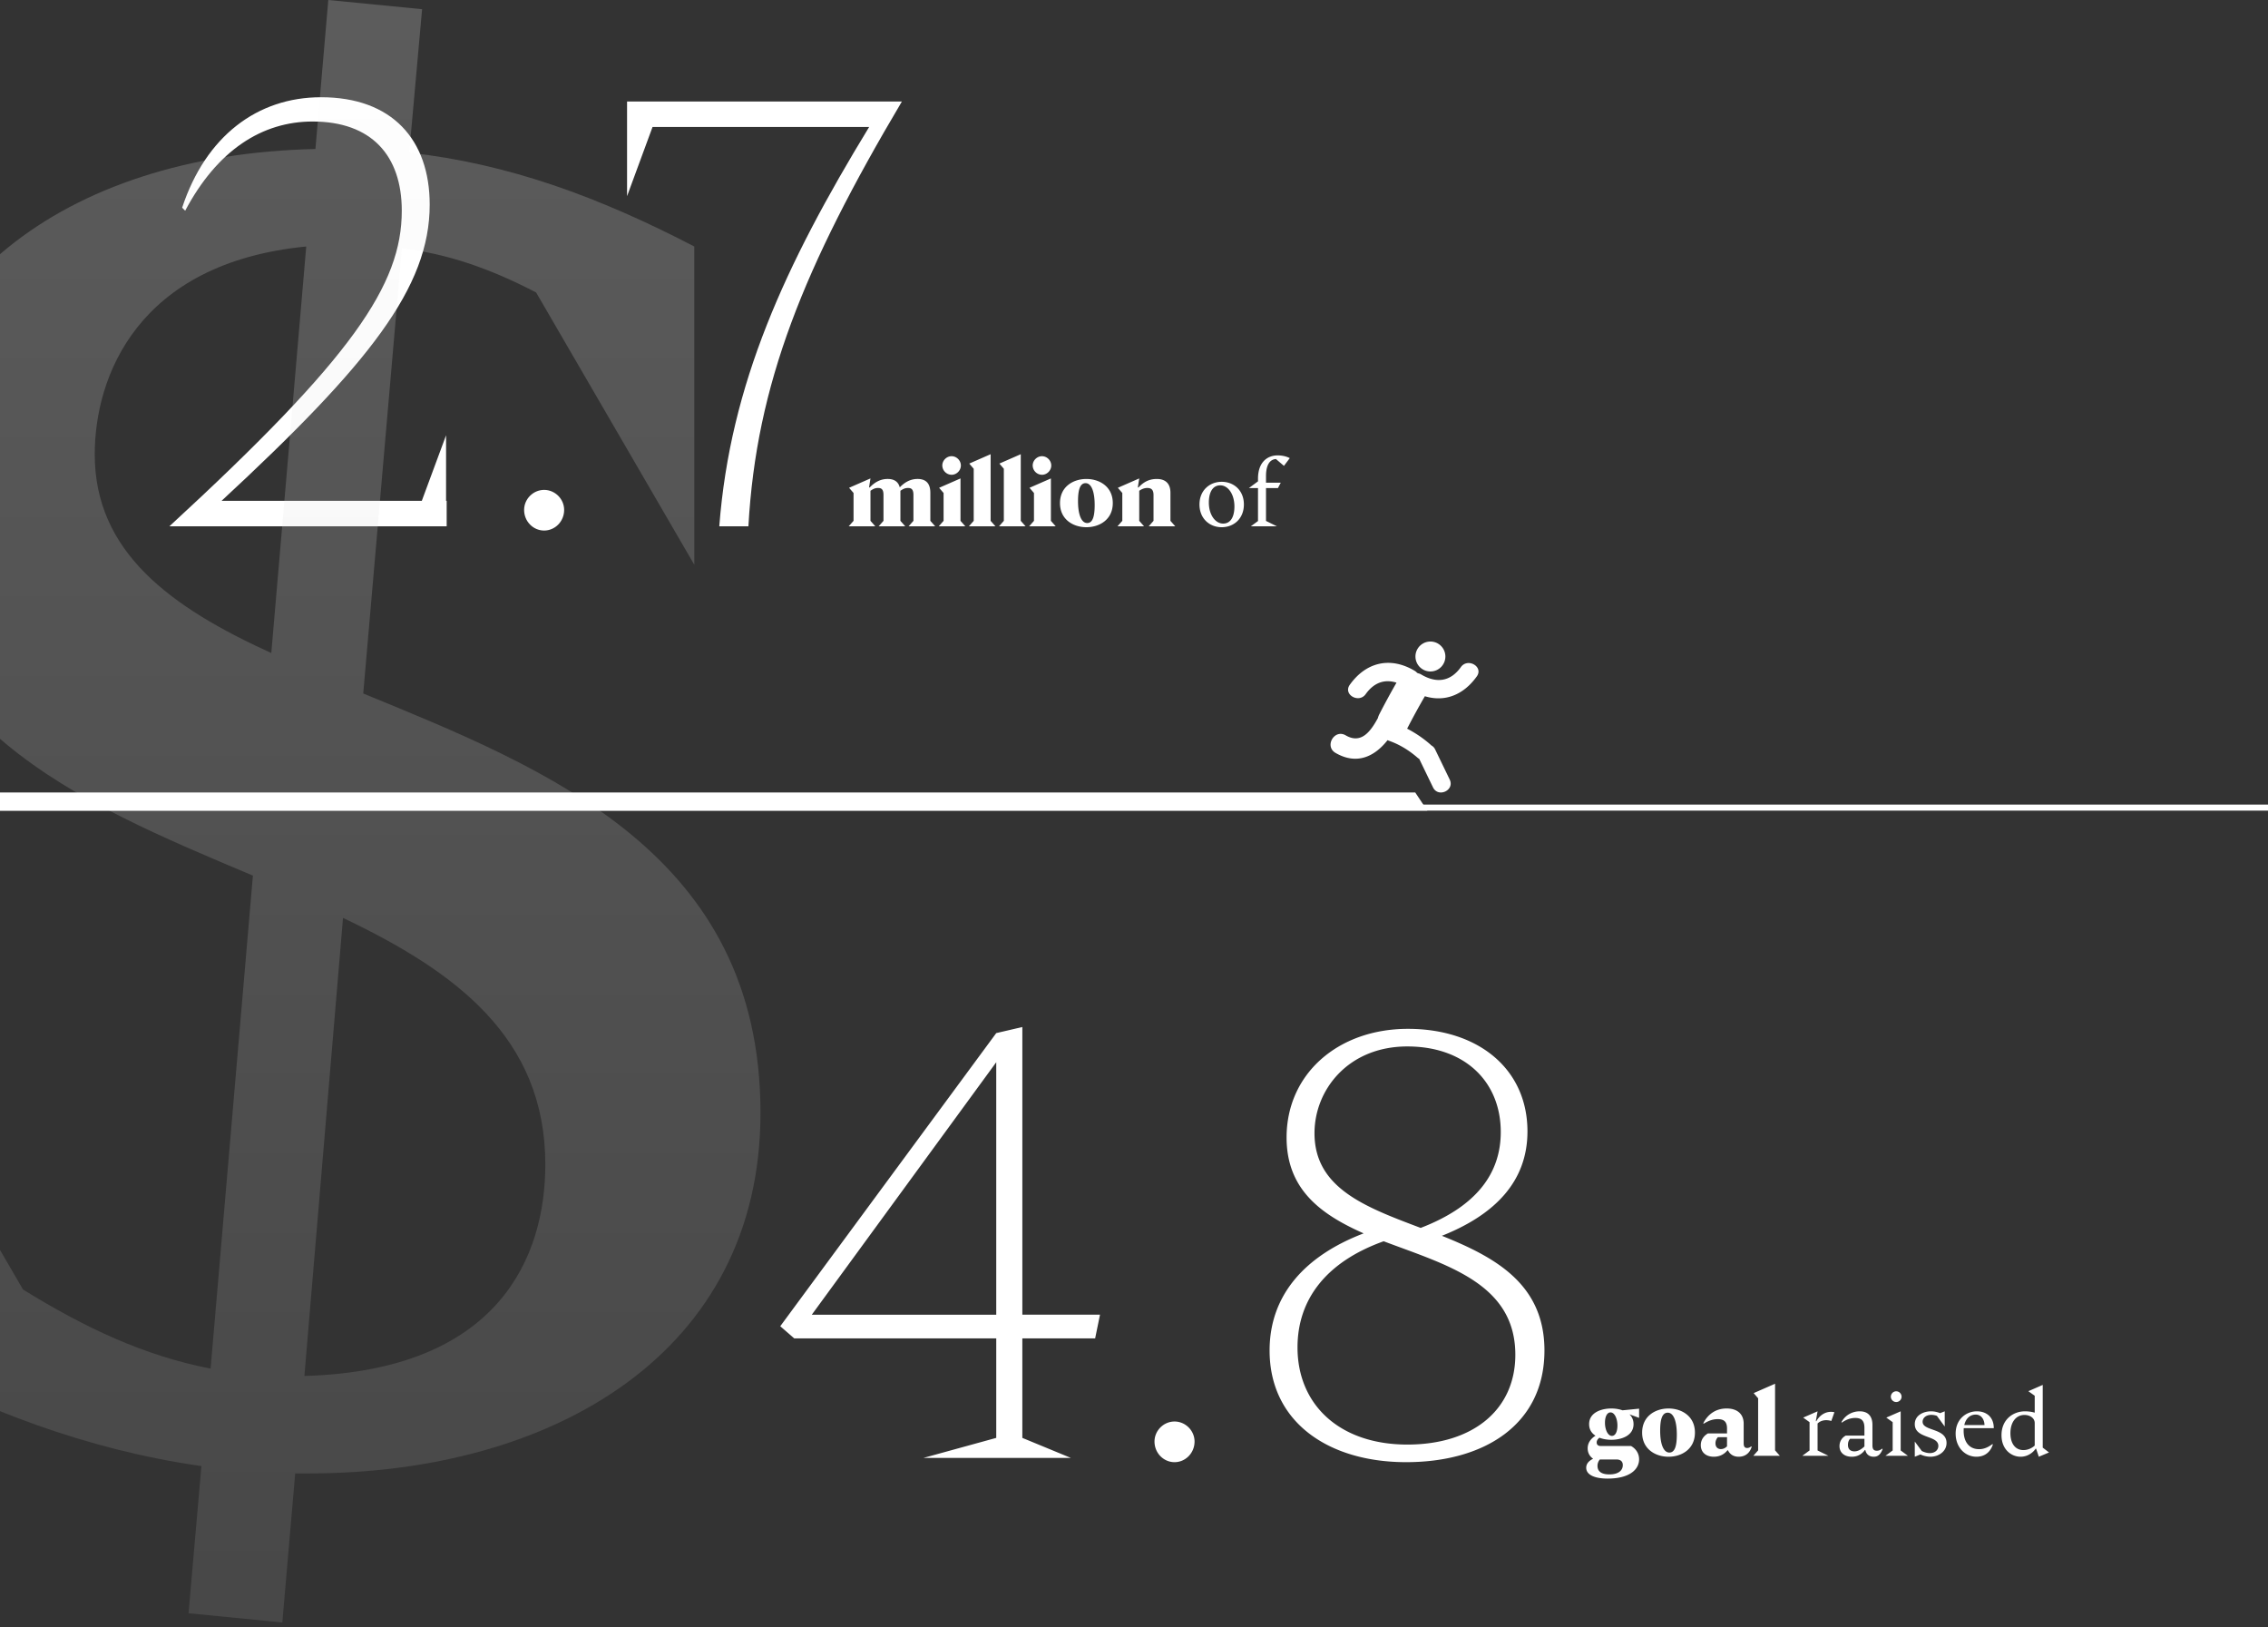 <svg xmlns="http://www.w3.org/2000/svg" width="375" height="269" fill="none"><rect width="100%" height="100%" fill="#333333" stroke="none"/><path fill="#fff" d="M271.014 232.859v1.52l-1.595-.587c.406.392.677.918.677 1.626 0 1.956-2.077 2.588-3.672 2.588-.632 0-1.354-.105-1.971-.346-.316.256-.452.511-.452.782 0 .361.226.587.662.587h5.011c.783.421 1.34 1.204 1.34 2.197 0 1.67-1.55 3.19-5.207 3.19-2.167 0-3.536-.632-3.536-1.79 0-.602.361-1.114 1.144-1.49-.602-.406-.903-1.023-.903-1.716 0-.887.496-1.595 1.294-2.091-.632-.407-1.054-1.024-1.054-1.911 0-1.957 2.077-2.589 3.672-2.589.602 0 1.249.091 1.851.301zm-4.5 4.5c.602 0 .918-.738.918-1.701 0-1.158-.466-2.182-1.143-2.182-.587 0-.918.738-.918 1.701 0 1.159.481 2.182 1.143 2.182m1.806 4.83c0-.587-.346-.933-1.068-.933h-2.724a1.6 1.6 0 0 0-.391 1.069c0 .842.572 1.399 1.971 1.399 1.475 0 2.212-.647 2.212-1.535m7.562-1.384c-2.152 0-4.364-1.249-4.364-3.988s2.212-3.988 4.364-3.988 4.364 1.249 4.364 3.988-2.212 3.988-4.364 3.988m.136-.692c.963 0 1.234-1.234 1.234-2.98 0-2.182-.527-3.611-1.505-3.611-.963 0-1.249 1.234-1.249 2.979 0 2.182.542 3.612 1.52 3.612m13.538-1.024.075.076c-.346 1.143-1.189 1.64-2.152 1.64-.798 0-1.415-.346-1.776-1.069h-.075c-.481.602-1.219 1.069-2.257 1.069-1.309 0-2.152-.738-2.152-1.911 0-.933.542-1.58 1.174-1.941h3.16v-.813c0-1.189-.572-1.55-1.535-1.55-.692 0-1.4.181-2.317.752l-.076-.075c.677-1.309 1.896-2.438 3.868-2.438 1.76 0 2.814.918 2.814 2.513v3.266c0 .587.24.752.571.752.226 0 .437-.075.678-.271m-5.011.452c.361 0 .692-.151 1.008-.452v-1.52h-1.505a1.46 1.46 0 0 0-.406 1.009c0 .632.376.963.903.963m8.951.21.797.903h-4.394l.798-.903v-8.607l-.737-.858 3.536-1.55zm9.302-4.86c-1.008-.301-1.806-.045-2.272.421v4.454l1.805.888h-4.334l1.204-.888v-4.679l-1.053-.753 2.378-1.038-.286 1.61.075.03c.542-.993 1.64-1.791 2.994-1.49zm8.408 4.575.076.075c-.377.978-.858 1.264-1.475 1.264-.752 0-1.249-.422-1.385-1.114h-.075c-.511.707-1.234 1.114-2.167 1.114-1.203 0-2.031-.662-2.031-1.761 0-.797.436-1.414 1.023-1.73h3.1v-1.264c0-1.189-.466-1.656-1.52-1.656-.707 0-1.444.226-2.212.768l-.075-.075c.722-1.295 1.941-1.791 3.025-1.791 1.354 0 2.106.782 2.106 2.242v3.401c0 .707.316.873.723.873.285 0 .526-.076.887-.346m-4.589.451c.526 0 1.068-.256 1.655-.813v-1.264h-2.378c-.225.256-.346.572-.346 1.009 0 .812.527 1.068 1.069 1.068m6.911-8.156a.89.89 0 0 1-.888-.888.9.9 0 0 1 .888-.888.9.9 0 0 1 .888.888.89.89 0 0 1-.888.888m.738 8.005 1.203.888h-3.731l1.203-.888v-4.679l-1.053-.753 2.378-1.038zm3.626-4.74c0 1.595 3.957.994 3.957 3.507 0 1.399-1.309 2.272-2.663 2.272a4.1 4.1 0 0 1-1.656-.376l-.932.376v-2.513l1.158 1.565c.452.225.918.346 1.324.346.918 0 1.415-.572 1.415-1.189 0-1.806-3.897-1.144-3.897-3.596 0-1.475 1.444-2.122 2.693-2.122.527 0 1.038.12 1.49.301l.767-.301v2.513l-1.294-1.761a2.7 2.7 0 0 0-.903-.165c-.993 0-1.459.587-1.459 1.143m9.344 4.53c.602 0 1.324-.181 2.197-.843l.075.075c-.526 1.565-1.685 2.017-2.708 2.017-1.911 0-3.446-1.565-3.446-3.822 0-2.378 1.73-3.687 3.521-3.687 1.415 0 2.784.812 2.784 2.784h-4.966c-.015.15-.015.301-.015.466 0 1.746.873 3.01 2.558 3.01m-.557-5.718c-.918 0-1.64.617-1.896 1.73h3.341c-.015-.948-.557-1.73-1.445-1.73m11.074 5.462 1.039.798-1.686.707-.451-1.339h-.075l-.151-.512v-3.702c0-.888-.843-1.354-1.7-1.354-1.34 0-2.318 1.128-2.318 3.009 0 1.746.828 2.799 2.152 2.799a2.78 2.78 0 0 0 1.866-.752l.151.527c-.452.662-1.34 1.324-2.483 1.324-1.535 0-3.16-1.189-3.16-3.567 0-2.588 1.911-3.942 3.897-3.942.436 0 1.068.06 1.595.226v-2.799l-1.053-.753 2.377-1.038zM181.075 221.237h-12.038v16.452l8.026 3.311h-24.378l12.038-3.311v-16.452h-33.406l-2.307-2.006 35.713-48.455 4.314-1.003v47.552h12.841zm-46.849-3.912h30.497v-41.733zm59.976 24.377c-1.806 0-3.311-1.505-3.311-3.411 0-1.805 1.505-3.31 3.311-3.31 1.805 0 3.31 1.505 3.31 3.31 0 1.906-1.505 3.411-3.31 3.411m44.209-37.419c8.728 3.511 16.954 7.925 16.954 18.96 0 12.239-9.931 18.459-22.873 18.459-12.841 0-22.572-6.621-22.572-18.459 0-9.129 5.819-15.649 15.55-19.361-7.022-3.11-12.741-7.223-12.741-15.851 0-10.533 8.527-17.957 20.064-17.957 11.637 0 19.763 6.621 19.763 16.954 0 8.226-5.317 13.744-14.145 17.255m-21.067-16.954c0 9.129 8.527 12.239 17.556 15.65 9.129-3.511 13.242-8.929 13.242-15.851 0-8.226-5.818-14.145-15.449-14.145-9.731 0-15.349 7.123-15.349 14.346m15.349 51.464c10.935 0 17.857-5.819 17.857-14.847 0-11.838-11.437-14.848-21.77-18.76-9.53 3.411-14.245 9.631-14.245 17.556 0 9.43 6.922 16.051 18.158 16.051M153.829 86.097l.798.903h-4.394l.797-.903v-4.273c0-.873-.286-1.16-.888-1.16-.391 0-.737.091-1.264.467v4.966l.798.903h-4.394l.797-.903v-4.273c0-.873-.286-1.16-.887-1.16-.392 0-.738.091-1.264.467v4.966l.797.903h-4.394l.798-.903v-4.604l-.738-.858 3.537-1.55-.226 1.444.075.076c.707-.738 1.64-1.43 2.995-1.43.902 0 1.715.316 2.001 1.385.707-.723 1.625-1.385 2.949-1.385 1.129 0 2.107.497 2.107 2.287zm3.51-7.614a1.56 1.56 0 0 1-1.535-1.535c0-.828.707-1.535 1.535-1.535s1.535.707 1.535 1.535-.707 1.535-1.535 1.535m1.475 7.614.797.903h-4.394l.798-.903v-4.604l-.737-.858 3.536-1.55zm4.981 0 .798.903h-4.394l.798-.903V77.49l-.738-.858 3.536-1.55zm4.982 0 .798.903h-4.394l.797-.903V77.49l-.737-.858 3.536-1.55zm3.507-7.614a1.56 1.56 0 0 1-1.535-1.535c0-.828.708-1.535 1.535-1.535.828 0 1.535.707 1.535 1.535s-.707 1.535-1.535 1.535m1.475 7.614.797.903h-4.394l.798-.903v-4.604l-.737-.858 3.536-1.55zm5.869 1.053c-2.151 0-4.364-1.249-4.364-3.987s2.213-3.988 4.364-3.988c2.152 0 4.364 1.25 4.364 3.988s-2.212 3.987-4.364 3.987m.136-.692c.963 0 1.234-1.234 1.234-2.98 0-2.181-.527-3.61-1.505-3.61-.963 0-1.249 1.233-1.249 2.979 0 2.182.542 3.611 1.52 3.611m13.763-.36.798.902h-4.394l.797-.903v-4.273c0-.888-.391-1.16-1.023-1.16-.346 0-.812.091-1.339.467v4.966l.797.903h-4.394l.798-.903v-4.604l-.737-.858 3.536-1.55-.226 1.444.075.076c.723-.768 1.596-1.43 3.07-1.43 1.144 0 2.242.512 2.242 2.287zm8.471 1.052c-2.001 0-3.671-1.43-3.671-3.762 0-2.317 1.67-3.746 3.671-3.746 2.017 0 3.672 1.43 3.672 3.746 0 2.333-1.655 3.762-3.672 3.762m.241-.601c1.369 0 1.866-1.325 1.866-2.83 0-2.03-1.053-3.49-2.332-3.49-1.385 0-1.896 1.339-1.896 2.844 0 2.031 1.068 3.476 2.362 3.476m8.73-10.67c-1.099.076-1.641 1.13-1.641 2.8v1.113h2.438l-.466.888h-1.972v5.432l1.806.888h-4.319l1.189-.873V80.68h-1.505l1.505-1.114v-.451c0-2.754 1.595-3.837 3.236-3.837.797 0 1.489.18 2.016.451l-.963 1.28z"/><path stroke="#fff" d="M0 133.5h375"/><path fill="#fff" d="M73.755 82.787h.1V87H28.01c30.296-27.889 38.422-39.927 38.422-52.166 0-9.13-5.016-14.747-14.747-14.747-8.327 0-15.75 4.715-21.067 14.747l-.502-.502c3.913-11.837 12.44-18.258 22.974-18.258 11.737 0 17.957 7.022 17.957 17.757 0 13.643-9.932 26.283-34.41 48.956h33.106l4.012-10.835zm16.214 4.915c-1.806 0-3.31-1.505-3.31-3.41 0-1.806 1.504-3.311 3.31-3.311 1.805 0 3.31 1.505 3.31 3.31 0 1.906-1.505 3.411-3.31 3.411m13.712-70.926h45.445C132.874 44.164 125.049 63.526 123.745 87h-4.815c1.805-23.475 10.834-43.137 24.779-66.01h-35.815l-4.213 11.436z"/><path fill="url(#a)" fill-opacity=".2" d="M60.061 114.639c30.408 12.467 65.682 26.455 65.682 69.33 0 39.531-34.057 59.6-74.804 59.6H48.81L46.682 268.2l-15.509-1.521 2.129-24.326C14.145 239.616-2.884 232.926-19 224.412v-50.477l22.806 39.226c10.339 6.386 20.07 10.947 31.016 13.076l6.994-81.494c-28.888-12.164-59.904-24.935-59.904-62.641 0-34.057 28.28-56.56 70.243-57.471L54.284 0l15.508 1.52-2.129 23.719c16.42 1.824 31.32 7.298 47.133 15.508v52.606L88.645 48.349c-7.602-3.953-14.596-6.386-22.198-7.298zm-44.396-39.53c0 16.115 12.468 25.238 29.192 32.84l5.778-67.202c-27.976 2.737-34.97 21.59-34.97 34.361m34.666 152.344c32.232-.912 39.834-19.765 39.834-34.969 0-20.982-14.9-31.929-33.449-40.747z"/><path fill="#fff" fill-rule="evenodd" d="M234.037 108.473a2.474 2.474 0 1 0 4.947 0 2.474 2.474 0 0 0-4.947 0m-6.213 10.231c-1.171 2.142-2.727 4.367-5.32 2.851-1.871-1.094-3.558 1.805-1.693 2.895 3.541 2.069 6.497.588 8.617-2.102q.109.06.236.105c1.731.603 3.312 1.577 4.692 2.778q.148.127.303.213l1.941 4.01.34.702c.855 1.767 3.619.48 2.76-1.295l-1.199-2.478q-.6-1.24-1.2-2.48a1.47 1.47 0 0 0-.649-.69 2 2 0 0 0-.14-.138 19.2 19.2 0 0 0-3.852-2.622 121 121 0 0 1 2.934-5.365c3.268 1.001 6.374-.178 8.587-3.277 1.145-1.604-1.501-3.123-2.633-1.538-1.734 2.429-4.056 2.71-6.555 1.226a1.6 1.6 0 0 0-.501-.196 3 3 0 0 0-.182-.079 1.6 1.6 0 0 0-.408-.341c-4.02-2.386-8.035-1.45-10.727 2.321-1.145 1.603 1.502 3.123 2.633 1.538 1.391-1.948 3.16-2.511 5.095-1.894a124 124 0 0 0-2.844 5.229 3 3 0 0 0-.235.627" clip-rule="evenodd"/><path fill="#fff" d="M0 131h234l2 3H0z"/><defs><linearGradient id="a" x1="53.371" x2="53.371" y1="0" y2="268.2" gradientUnits="userSpaceOnUse"><stop stop-color="#fff"/><stop offset="1" stop-color="#999"/></linearGradient></defs></svg>